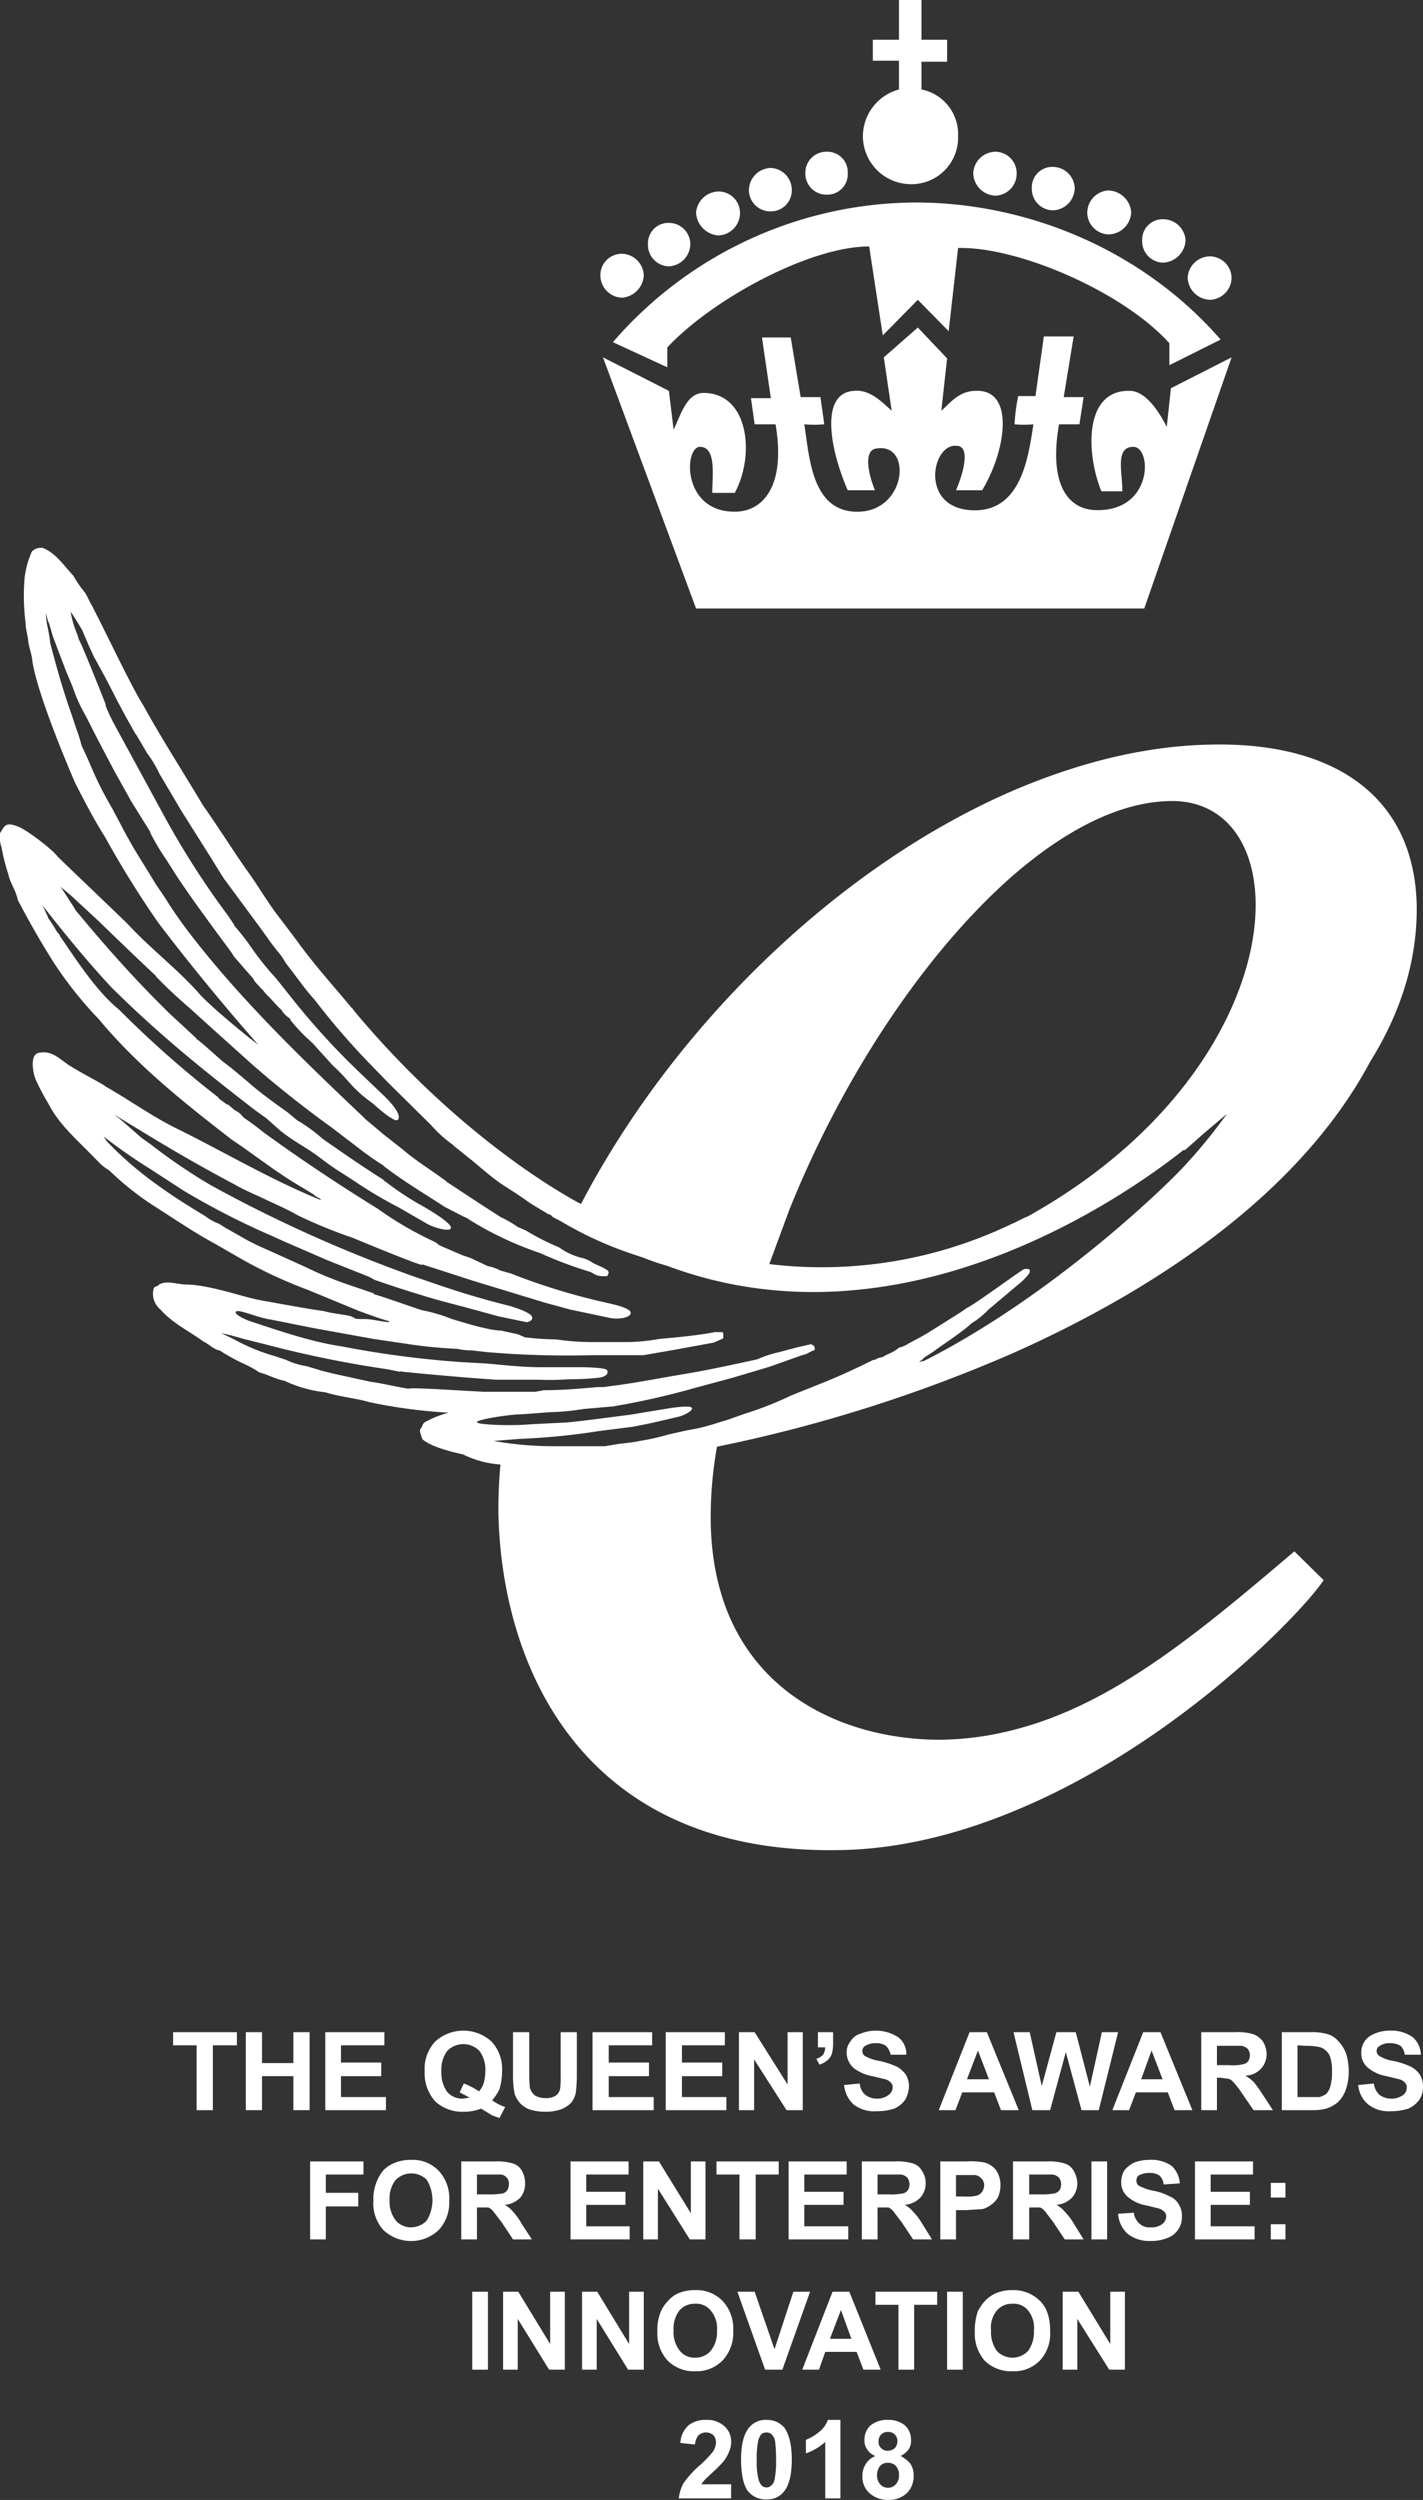 <svg id="Layer_2" data-name="Layer 2" xmlns="http://www.w3.org/2000/svg" viewBox="0 0 272.1 477.8"><rect x="0" y="0" width="272.1" height="477.8" fill="#333333" stroke="none"/><defs><style>.cls-1,.cls-2{fill:#fff;}.cls-1{fill-rule:evenodd;}</style></defs><path class="cls-1" d="M118.9,48.5a4.3,4.3,0,0,1,4.2,4.1,4.5,4.5,0,0,1-4.2,4.3,4.3,4.3,0,0,1-4.1-4.3,4.1,4.1,0,0,1,4.1-4.1Zm99.9,67.8,16.7-48-11.6,5.9-.8,7.4c-1.2-2.4-3.9-7-7.2-6.9-8.7-.1-8.2,12.1-5.3,19.2h4c.1-3.3-1.5-8.5,2.1-8.5s3.8,12.2-6.9,12.1c-5.6,0-9.3-4.9-7.3-16.4h3.9l.8-5.2h-3.8l1.9-11.6h-5.7L198,75.7h-3.3a34.8,34.8,0,0,0-.7,5.4,21.6,21.6,0,0,0,3.6,0c-1,6.7-2.5,17.1-12.1,16.4s-7.3-12.6-2.7-12.3c2.9-.1,1.4,5.3,0,8.5h5c4.6-7.6,6.3-19.3-1.2-19-3.2,0-4.9,2.3-6.6,3.8l1.1-10-5.6-5.9L169,68.3l1.5,10.2c-1.8-1.6-4.1-4.1-7.2-3.8-6.6.4-4.6,11.2-1.2,19h5.2c-1.3-3.2-2.3-7.9.5-8,6.6-.9,5.5,11.8-3.5,12.1s-9.5-10.1-10.5-16.7a24,24,0,0,0,3.8,0c-.2-1.8-.5-3.3-.7-5.2h-3.8l-1.9-11.4h-5.5l1.7,11.6h-3.8l.7,5h4c2,11.8-2.4,16.7-7.8,16.7-10.2,0-9.7-12.5-6.6-12.4s2.3,5.4,2.3,8.8h4.3c3.9-7.2,2.7-19.1-6-19.1-3.3,0-4.4,4.5-5.7,7l-.9-7.4-12.6-6.4,17.8,48ZM175,38.7c21.8,0,43.7,9.3,58.4,26.2l-9.8,4.9V65.6c-8.8-9.8-28.9-18.5-40.4-18.2l-1.8,15.9-5.9-6-6.7,6.8-2.6-17c-11.4,0-30,10.1-38.6,19.3v3.8l-10.4-4.8A76.9,76.9,0,0,1,175,38.7ZM190.4,29a4.1,4.1,0,0,1,4,4.1,4.2,4.2,0,0,1-4,4.3,4.4,4.4,0,0,1-4.3-4.3,4.3,4.3,0,0,1,4.3-4.1Zm10.9,2.9a4.2,4.2,0,0,1,4.2,4,4.3,4.3,0,0,1-4.2,4.3,4.1,4.1,0,0,1-4-4.3,3.9,3.9,0,0,1,4-4Zm10.6,4.5a4.5,4.5,0,0,1,4.4,4.2,4.4,4.4,0,0,1-4.4,4.2,4.2,4.2,0,0,1-4-4.2,4.3,4.3,0,0,1,4-4.2Zm10.5,5.5a4.3,4.3,0,0,1,4.3,4,4.5,4.5,0,0,1-4.3,4.3,4.1,4.1,0,0,1-4-4.3,3.9,3.9,0,0,1,4-4Zm9.1,7.1a4.2,4.2,0,0,1,4,4.1,4.3,4.3,0,0,1-4,4.2,4.4,4.4,0,0,1-4.4-4.2,4.3,4.3,0,0,1,4.4-4.1ZM176.2,17.1a8.7,8.7,0,0,1,7,8.9,8.9,8.9,0,0,1-8.9,9.2A9.2,9.2,0,0,1,165,26a9.3,9.3,0,0,1,6.9-8.9V11.6h-5v-4h5V0h4.3V7.6h4.9v4.2h-4.9v5.3ZM158,29a3.9,3.9,0,0,1,4.1,4.1,3.9,3.9,0,0,1-4.1,4.1,4,4,0,0,1-4-4.1,4,4,0,0,1,4-4.1Zm-10.6,3.1a4.2,4.2,0,0,1,4,4.3,4,4,0,0,1-4,4,4.1,4.1,0,0,1-4.2-4,4.3,4.3,0,0,1,4.2-4.3Zm-10,4.5a4.1,4.1,0,0,1,4.1,4,4.3,4.3,0,0,1-4.1,4.4,4.6,4.6,0,0,1-4.3-4.4,4.4,4.4,0,0,1,4.3-4Zm-9.5,6a4.1,4.1,0,0,1,4.1,4,4.3,4.3,0,0,1-4.1,4.3,4.1,4.1,0,0,1-4-4.3,3.9,3.9,0,0,1,4-4Z" transform="translate(0)"/><path class="cls-1" d="M193.5,258.7c28.6-12.7,55.4-31.2,68.5-55.8,6-9.6,9-19.6,8.9-29.6-.3-20.4-14.9-31.3-38.6-31-12.9.1-26,3.4-38.8,8.9-33.4,14.5-64.6,44.9-82.4,78.9l-.6-.3c-9.5-5.2-26.6-17.2-42.7-36.5-.2-.1-.2-.5-.5-.6-3.4-4.1-7.3-8.4-10.6-13l-3.1-4.1c-2.3-2.9-4.1-6.1-6.2-9s-5.7-8.6-8.6-12.7c-3.8-6.4-7.9-12.7-11.4-19.1-.6-.9-1.4-2.4-1.4-2.4-3-5.6-5.7-11.4-8.5-16.8-.5-.8-.8-1.7-1.3-2.4A22.7,22.7,0,0,1,14,110c-1.8-1.9-3.4-4.4-5.9-5.3a2.5,2.5,0,0,0-2,.7,17.5,17.5,0,0,0-1.4,5.1,41.1,41.1,0,0,0,.2,8.6c0,1.2.4,2.3.5,3.4s.7,2.6.8,3.9c1.1,7.1,8.2,23.3,8.2,23.3,1.8,3.5,3.6,7,5.7,10.3a186.3,186.3,0,0,0,10.2,16.4c6,7.9,12.6,15.9,19.1,23.3l-.9-.7c-3.1-2.4-8.9-7.3-10.5-9.2-4.1-4.6-9.1-8.4-13.3-12.9-.2-.3-10-9.6-13.7-13.2-.7-1.1-5.7-5-7.5-5.7s-2.4-.6-3.1.6-.4.4-.4.6A6.4,6.4,0,0,0,.3,162a38,38,0,0,0,1.3,5.1c.3,1.6,1.5,3.2,1.8,4.9,2.1,4,4.3,7.9,6.9,12a74.1,74.1,0,0,0,8.6,10.8c7.6,9.1,16.5,16.1,25.4,23,4.5,3,8.7,6.4,13.4,9.1l2.3,1.4c.4.5,1.1.6,1.4,1h-.2c-9.8-4-18.6-9.3-28-13.9-4.5-2.3-8.7-5.3-13.1-7.8-.3-.4-5.6-3-7.6-4.5s-3-2.2-5-1.9-1.1,4.3-.6,5.3A43.5,43.5,0,0,0,9.3,211c1.7,3.4,4.7,6.2,7.4,8.9s2.6,2.8,4.2,3.8a54.9,54.9,0,0,0,8.1,6.5c4.1,2.6,8,5.3,12.1,7.5l4.5,2.6a88.4,88.4,0,0,0,13.2,6.2l9.7,4c.3.1,4.2,1.6,5.9,2v.2c-1.6-.1-3.1-.6-4.8-.6s-1.5,0-2.2-.4-3.7-.6-5.4-1.1c-4.1-.6-7.7-1.3-11.7-2S41,245.8,36,245.5c-1.9.1-3.9-.9-5.6,0-.2.4-.8.3-1,.7a3.9,3.9,0,0,0,1.3,4.1c2.4,2.7,5.5,4.1,8.2,6.1,1.1.5,1.9,1.5,3.1,1.7a36.2,36.2,0,0,0,4.3,2.4,21.1,21.1,0,0,1,3.3,1.8c1.6.4,3.1,1.3,4.8,1.6a24.3,24.3,0,0,0,7.8,2.2c2.9.9,5.8,1.1,8.5,1.9a101,101,0,0,0,15.1,2,18.6,18.6,0,0,0-4.7,1.9c-.3.3-.4.9-.7,1.2s.2,1.5.4,2c2.1,1.8,7.6,2.8,7.8,2.9a19,19,0,0,0,7.1,1.9c-.3,3.1-.4,6.1-.4,9,.5,29.3,15.8,65.4,64.8,64.7,11.6-.1,22.9-3,33.4-7.3,31.5-12.8,55.9-38.6,59.6-44.3l-5.6-5.5c-18.7,15.9-35,29.5-54,34.2a57.7,57.7,0,0,1-13.3,1.8c-19.6.2-43.9-10.2-44.3-41.8a76.4,76.4,0,0,1,1.2-14.2A283,283,0,0,0,193.5,258.7Zm-42.6-27.4c10.3-25.7,26.1-49.3,42.6-63.8,10.1-8.8,20.5-14.2,30.1-14.4,25.8-.7,24.6,50.6-27.1,79.4-1.1.4-2,1-3,1.4a83.9,83.9,0,0,1-46.4,7.7Zm-19.7,42.1-3.5.8a42.8,42.8,0,0,1-5.4,1.2c-1.3.3-2.8.4-4.2.6l-2.4.4h-9.2a65.1,65.1,0,0,1-12.1-1l5-.4a130.3,130.3,0,0,0,15.2-1.5l6.3-.8c3.3-.6,5.3-1.1,8.7-1.9,1-.2,2.9-1.1,2.7-1.7s-4,0-4.6.1l-7.3,1.2c-5.5.7-10.6,1.4-12.6,1.5s-4.5.2-7.6.4-9,0-9-.5,6.3-1.5,8.6-1.5l5.4-.4a44.8,44.8,0,0,0,6.3-.6l5.7-.5a144.1,144.1,0,0,0,15.9-3.6l6.7-1.8,5.4-1.6,2-.6,5.9-2.1,1-.3,1.4-.7h.2a.8.8,0,0,0-.1-.9l-.5-.3-2.2.5-1.2.3-2.6.7a21.6,21.6,0,0,0-4.3,1.4c-4.6,1-9.1,2-13.9,2.8s-8.8,1.6-13.2,2.2h-.1l-2.2.3h-1.1c-3.3.3-6.8.6-10.3.6l-1.6.3h-10l-7.1-.4c-5.3-.3-6.8-.3-7.1-.2s-6-1.2-7.3-1.3l-7.3-1.6-2-.5-3-.9a13.6,13.6,0,0,1-3.9-1.2l-2.1-.7a37.4,37.4,0,0,1-8-3.3l-2.3-1.1c1.6.3,4.3,1.1,4.3,1.1l4.4,1.1a209.8,209.8,0,0,0,23.1,4.7l2.5.5v-.2a1.1,1.1,0,0,0,.7.2c6.1.6,11.7,1.1,17.6,1.5h8.3c2,.1,4,0,6-.1a47.7,47.7,0,0,0,5.4-.3c1.3-.2,1.8-.8,1.5-1.4s-5.2-.6-5.2-.6h-7.6c-3.5,0-6.8-.4-10.3-.7l-5.2-.3a188.5,188.5,0,0,1-22.6-3c-5.5-.8-11.7-2.9-17.7-4.9,0,0-2.8-1.1-2.4-1.7s4.3,1.2,6.7,1.5l8,1.6,11.6,2.1,6.1.9a91.5,91.5,0,0,0,10,1,12.7,12.7,0,0,0,2.8.3l2.6.3a180.4,180.4,0,0,0,20.6.6h9.6l6.3-1.1,7.1-1.3,1.8-.8v-1l-.2-.2h-1.4c-3.7.7-7.4,1-10.6,1.3a38,38,0,0,1-5.9.6h-7.4a48.5,48.5,0,0,1-6.4-.5,58.5,58.5,0,0,1-6-.4L99,255l-1.4-.3-1.8-.4h-.4l-1.5-.2-.9-.2c-2.4-.5-4.5-1.2-6.6-1.8a29.6,29.6,0,0,0-5.8-1.7c-7-2.4-8.7-3-9.1-3v-.2l-4.4-1.5a70.5,70.5,0,0,1-8.6-3.5l-6.4-2.9-2.7-1.2-2-1L43,234.6l-1.1-.7a10.3,10.3,0,0,1-2.7-1.5c-7.5-4.5-13.5-8.7-18.8-14.3l-.6-.9a103.7,103.7,0,0,0,8.9,6.2l6.3,4.1a146.7,146.7,0,0,0,17.2,8.8l2.2,1,8.3,3.6,7.8,3.1.6.3.5.3c4.3,1.5,8.7,2.9,13,4.1l4.2,1.1,6.6,1.8,5.3,1.1s1.4-.2,1-1.1-4.2-2-4.2-2c-8.5-2.1-13.8-4.1-17.7-5.4a266.8,266.8,0,0,1-34.5-15l-3.2-1.7-2-1.1a107.2,107.2,0,0,1-11.3-7.7l-1.7-1.2h0l-4-3.5L21.8,213l5.1,3.1c7.2,4.4,12.7,7.5,18,10.3,1.9,1.1,4.1,2,6.2,3s3.8,1.7,5.7,2.8l.8.4a97.4,97.4,0,0,0,9.9,4c5.3,2.2,12.2,5,13.3,5.2l-.2-.2,9.9,3.2,13.8,4.2,4.8,1.3,7.6,1.6c1.4.3,3.9,0,3.9-1s-4.2-1.8-5-2a122.4,122.4,0,0,1-17.9-5.5l-2.1-.6a7,7,0,0,0-2.3-.8l-3.4-1.6-1.5-.5L84,238l-.6-.5-.6-.3A66.7,66.7,0,0,1,72.2,231c-6-3.7-12.1-7.7-18.2-12l-3.5-2.5c-2.6-2.1-3.7-2.7-4-3a4,4,0,0,0-1.6-1.3l-1.3-1.1h-.2l-1.5-1.1-.2-.3a196.4,196.4,0,0,1-18.9-16.7c-3.3-2.7-6-6.4-8.4-9.8l-3-4.4h.1l-.6-.7a28.4,28.4,0,0,0-1.8-2.8h.1l-.4-.8a16.4,16.4,0,0,0-.7-1.5c4.9,6.3,9.2,11.4,13.2,15.7,8.9,8.8,17,15.4,27.5,23.5l2.1,1.5,2.7,2.4c2.9,2.3,4.9,3.1,7.9,5.4s4.5,3,6.5,4.4a86.1,86.1,0,0,0,8.3,4.9l5.2,3c1.7,1,5.1,1.8,4.7.7s-4.3-3.4-6.3-4.5c-4.6-2.7-6.2-4.3-6.6-4.4h.2c-3.5-2.2-7.6-5-11.6-7.8l-.5-.4a29.7,29.7,0,0,0-4.6-3.3l-1.2-1-.6-.5-2.1-1.5c-1.9-1.4-3.8-2.8-5.7-4.5l-3-2.5-1.7-1.3c-3.6-3.2-4.6-4.1-5.1-4.3h.2l-5.4-5L30.7,192c-5-5-10.1-10.6-16.3-18.1l-.2-.4-2.6-4,1.8,1.5,5.2,4.8c9.2,8.9,11,10.5,11.3,10.8h-.1c2,2.1,4.3,4.2,6.5,6.1l3.2,2.9,8.9,8,2.8,2.4c4.2,3.5,8.2,6.6,12.1,9.4l5.5,4.2a51,51,0,0,0,4.6,3.2h-.1c2.6,2,5.2,3.7,7.9,5.4l3.9,2.5.6.3,2.7,1.4,1.1.5h-.1a64.8,64.8,0,0,0,13.9,6.6,76.8,76.8,0,0,0,9.6,3.6l.4.2a3.2,3.2,0,0,0,2,.6h.8l.3-.6h0a2.3,2.3,0,0,1-.1-.4,7,7,0,0,0-1.6-.9l-1.3-.6a6.1,6.1,0,0,0-1.8-.9,12.6,12.6,0,0,1-4.7-2.1,46.5,46.5,0,0,1-6.3-3.2l-.9-.4-.7-.3a21.6,21.6,0,0,0-3.3-1.9l-3.4-2.2-2.9-1.9-4.1-2.7h.1l-1.4-1c-2.4-1.7-4.9-3.3-7.1-5.2l-3.7-2.9c-2.8-2.4-3.4-2.8-3.5-3h0c-11.5-10.9-23.6-22.5-33.5-35.4a81.9,81.9,0,0,1-4.7-6.8l-1.7-2.5-2.2-3.6c-1.6-2.5-3.1-5.1-4.4-7.6l-1.8-3.4a65.8,65.8,0,0,1-4.2-8.4l-.8-1.8-.8-1.7a29.9,29.9,0,0,0-1-3.2l-.9-2.7c-1.8-5.1-3-9.5-4.1-13.7a28.6,28.6,0,0,0-.6-3.5L8.8,118v-.9h0a7.3,7.3,0,0,0,.6,2.1l.7,2.4,2.5,6.6,1.3,3.1a29.4,29.4,0,0,0,2.6,5.7l1.4,2.8,2.4,4.6,1.7,3.2,2.4,4.3L25,153l3.8,6.1h-.1a44.6,44.6,0,0,0,3.1,5.2l2.1,3.3c3.2,4.8,6.5,9.2,10.4,14.5l.5.8.8.9,1.2,1.4,1.6,1.8a3.8,3.8,0,0,0,.9,1.2l.8.9h.1l.2.3.4.5,1,1a27.4,27.4,0,0,0,2.2,2.3h-.1a5.6,5.6,0,0,0,1.6,1.5v.2a31.8,31.8,0,0,0,3,3.3l1.3,1.2,3.8,4.2c3.6,3.3,3.4,4.2,7.7,7.3,0,0,4.2,3.9,4.8,3.1s-.6-2.5-2.5-4.4l-4.5-4.3a140.5,140.5,0,0,1-12.8-13.9l-3.5-4.4a52.6,52.6,0,0,1-4.8-6,50.7,50.7,0,0,0-3.3-4.2h.1l-1.2-1.8a160.6,160.6,0,0,1-11.8-18.3L22,138.7a33.5,33.5,0,0,1-1.8-3.8v-.3c-.2-.5-4.7-11.9-5.1-12.3l-.3-1a19.1,19.1,0,0,1-1.3-4.4c.9,1.3,1.6,2.5,2.2,3.5l1.2,2.8,1,2.2,2.3,4.2c1.6,3.1,3.2,6.3,5,9.4l.6,1.1.3.4,2,3.4a23.6,23.6,0,0,1,2.4,4l4.2,7.1,5.8,9.2s2.5,4.1,2.6,4.1l6.5,8.8,2.3,3.2,1,1.3a13.1,13.1,0,0,1,1.7,2.4l1.6,2.1c1.3,1.7,2.5,3.4,3.9,4.9a140,140,0,0,0,10.8,12.5l3.3,3.4,8.2,8.1a24.9,24.9,0,0,0,4.2,3.8l.3.3,3.5,2.8c1.8,1.5,3.6,3.1,5.5,4.4l3.1,2,2.6,1.8,3,1.8h-.1l.8.3.4.4,1.7.9a69.7,69.7,0,0,0,13.3,6.1l2.4.8a38.1,38.1,0,0,0,4.4,1.5c44.5,16.7,86.9-12.7,98.8-22.1h.3l3.5-3.1,4.5-3.8a102.3,102.3,0,0,1-7.9,9.7c-3.3,3.7-25.1,24.9-50,37.5l-1,.2.6-.4.5-.5s2.1-1.3,2.1-1.4c2-1.4,4.1-2.8,6.1-4.4l.8-.7a15.5,15.5,0,0,0,3.2-2.6l6.3-5.3s1.7-1.5,1.6-2v-.4h-.2a1.3,1.3,0,0,0-1.4.3c-.2,0-9.5,6.8-10.3,7l-1.3.9-6.2,3.9h0l-1.2.7-1.5.8-1.1.6a6.6,6.6,0,0,1-1.5.7h-.2a8,8,0,0,1-2.2,1.3l-.4.2-.7.4a2.9,2.9,0,0,0-1.4.5H167c-2.8,1.4-5.8,2.8-9.2,4.2l-6.5,2.6a64.1,64.1,0,0,1-8.6,3.4l-3.4,1.2-2.6.8A37,37,0,0,1,131.2,273.4Z" transform="translate(0)"/><path class="cls-2" d="M37.6,403.3V390.9H33.1v-2.5H45.3v2.5H40.7v12.4Z" transform="translate(0)"/><path class="cls-2" d="M47,403.3V388.4h3.1v5.9h6v-5.9h3.1v14.9H56.1v-6.5h-6v6.5Z" transform="translate(0)"/><path class="cls-2" d="M62.2,403.3V388.4H73.5v2.5H65.2v3.3h7.7v2.6H65.2v4h8.6v2.5Z" transform="translate(0)"/><path class="cls-2" d="M94.1,401.4a8.5,8.5,0,0,0,2.5,1.3l-1.1,2.1-1.4-.5L92,403a8.8,8.8,0,0,1-3.3.6,7.6,7.6,0,0,1-5.5-2,8.1,8.1,0,0,1-2-5.7,7.7,7.7,0,0,1,2-5.7,8,8,0,0,1,10.8,0,7.7,7.7,0,0,1,2,5.7,11.6,11.6,0,0,1-.5,3.4A8.5,8.5,0,0,1,94.1,401.4Zm-2.5-1.7a4.2,4.2,0,0,0,.9-1.6,7.8,7.8,0,0,0,.3-2.2,6,6,0,0,0-1.1-3.9,4.3,4.3,0,0,0-6.2,0,6,6,0,0,0-1.1,3.9,6.2,6.2,0,0,0,1.1,3.9,3.8,3.8,0,0,0,3,1.3l1.3-.2-1.9-1,.8-1.7A15.9,15.9,0,0,1,91.6,399.7Z" transform="translate(0)"/><path class="cls-2" d="M98.1,388.4h3.1v8.1c0,1.3.1,2.1.1,2.5a3.1,3.1,0,0,0,1,1.5,3.9,3.9,0,0,0,2,.5,3.4,3.4,0,0,0,2-.5,2,2,0,0,0,.8-1.3,16.3,16.3,0,0,0,.1-2.5v-8.3h3.1v7.8a29.2,29.2,0,0,1-.2,3.8,4.8,4.8,0,0,1-.9,1.9,5.7,5.7,0,0,1-1.8,1.2,8.5,8.5,0,0,1-3,.5,9.5,9.5,0,0,1-3.3-.5,4.9,4.9,0,0,1-1.8-1.3,6.5,6.5,0,0,1-.9-1.6,18.7,18.7,0,0,1-.3-3.8Z" transform="translate(0)"/><path class="cls-2" d="M113.3,403.3V388.4h11.4v2.5h-8.3v3.3h7.7v2.6h-7.7v4H125v2.5Z" transform="translate(0)"/><path class="cls-2" d="M127.3,403.3V388.4h11.3v2.5h-8.2v3.3h7.7v2.6h-7.7v4h8.5v2.5Z" transform="translate(0)"/><path class="cls-2" d="M141.3,403.3V388.4h3l6.3,10v-10h2.9v14.9h-3.1l-6.2-9.7v9.7Z" transform="translate(0)"/><path class="cls-2" d="M156.4,388.4h2.9v2.1a8.4,8.4,0,0,1-.2,1.9,2.9,2.9,0,0,1-.8,1.3,5.1,5.1,0,0,1-1.6.9l-.6-1.1a3.2,3.2,0,0,0,1.3-.8,2.9,2.9,0,0,0,.4-1.4h-1.4Z" transform="translate(0)"/><path class="cls-2" d="M161.4,398.5l3-.3a3.1,3.1,0,0,0,1.1,2.2,3.6,3.6,0,0,0,2.2.7,3.4,3.4,0,0,0,2.2-.7,1.9,1.9,0,0,0,.8-1.4,1.2,1.2,0,0,0-.3-.9,2.3,2.3,0,0,0-1.1-.7l-2.5-.6a8.3,8.3,0,0,1-3.5-1.5,3.9,3.9,0,0,1-1.4-3,3.1,3.1,0,0,1,.7-2.1,3.2,3.2,0,0,1,1.9-1.5,7.8,7.8,0,0,1,7.3.7,4,4,0,0,1,1.5,3.3h-3a3.4,3.4,0,0,0-.9-1.7,3.3,3.3,0,0,0-1.9-.5,3.8,3.8,0,0,0-2.2.6,1.2,1.2,0,0,0,0,1.8,8.3,8.3,0,0,0,2.9,1,15.6,15.6,0,0,1,3.3,1.1,5,5,0,0,1,1.7,1.5,4.3,4.3,0,0,1,.6,2.4,5.5,5.5,0,0,1-.7,2.4,5.1,5.1,0,0,1-2.1,1.7,10.4,10.4,0,0,1-3.3.5,6.5,6.5,0,0,1-4.5-1.3A5.9,5.9,0,0,1,161.4,398.5Z" transform="translate(0)"/><path class="cls-2" d="M194.8,403.3h-3.4l-1.3-3.4H184l-1.3,3.4h-3.2l5.9-14.9h3.3Zm-5.7-5.9-2.1-5.5-2.1,5.5Z" transform="translate(0)"/><path class="cls-2" d="M197.4,403.3l-3.6-14.9h3.1l2.3,10.3,2.8-10.3h3.7l2.7,10.4,2.3-10.4h3.1l-3.7,14.9h-3.3l-3-11.1-3,11.1Z" transform="translate(0)"/><path class="cls-2" d="M228,403.3h-3.4l-1.3-3.4h-6.1l-1.3,3.4h-3.2l5.9-14.9h3.3Zm-5.7-5.9-2.1-5.5-2,5.5Z" transform="translate(0)"/><path class="cls-2" d="M229.7,403.3V388.4h6.4a10.4,10.4,0,0,1,3.6.4,4,4,0,0,1,1.8,1.4,4.8,4.8,0,0,1,.7,2.4,4.1,4.1,0,0,1-1.1,2.8,4.2,4.2,0,0,1-3,1.3,7.6,7.6,0,0,1,1.7,1.3,27.5,27.5,0,0,1,1.7,2.4l1.9,2.9h-3.7l-2.2-3.2a15.4,15.4,0,0,0-1.7-2.2,1.8,1.8,0,0,0-.9-.6l-1.5-.2h-.7v6.2Zm3-8.6H235a8.7,8.7,0,0,0,2.8-.2,1.5,1.5,0,0,0,.9-.6,2,2,0,0,0,.3-1.1,2.1,2.1,0,0,0-.4-1.2,2.3,2.3,0,0,0-1.2-.6h-4.7Z" transform="translate(0)"/><path class="cls-2" d="M245.1,388.4h5.6a10.7,10.7,0,0,1,2.9.3,4.3,4.3,0,0,1,2.3,1.4,7,7,0,0,1,1.5,2.4,11.3,11.3,0,0,1,.5,3.5,10.2,10.2,0,0,1-.5,3.2,6.1,6.1,0,0,1-1.6,2.6,6.6,6.6,0,0,1-2.2,1.2,10.1,10.1,0,0,1-2.7.3h-5.8Zm3,2.5v9.9h4.2a5.2,5.2,0,0,0,1.3-.6,3.5,3.5,0,0,0,.8-1.5,10.1,10.1,0,0,0,.3-2.7,9.1,9.1,0,0,0-.3-2.7,2.8,2.8,0,0,0-.9-1.4,2.7,2.7,0,0,0-1.4-.7,13.4,13.4,0,0,0-2.6-.2Z" transform="translate(0)"/><path class="cls-2" d="M259.7,398.5l3-.3a3.6,3.6,0,0,0,1.1,2.2,3.8,3.8,0,0,0,2.2.7,3.7,3.7,0,0,0,2.3-.7,1.7,1.7,0,0,0,.7-1.4,1.2,1.2,0,0,0-.3-.9,2.3,2.3,0,0,0-1.1-.7l-2.5-.6a7.7,7.7,0,0,1-3.4-1.5,3.6,3.6,0,0,1-1.4-3,3.7,3.7,0,0,1,.6-2.1,4,4,0,0,1,1.9-1.5,7.3,7.3,0,0,1,3-.6,7,7,0,0,1,4.4,1.3,4.7,4.7,0,0,1,1.5,3.3h-3.1a2.7,2.7,0,0,0-.8-1.7,3.7,3.7,0,0,0-2-.5,3.3,3.3,0,0,0-2.1.6,1.1,1.1,0,0,0,0,1.8,6.8,6.8,0,0,0,2.8,1,15.6,15.6,0,0,1,3.3,1.1,5,5,0,0,1,1.7,1.5,4.3,4.3,0,0,1,.6,2.4,4.4,4.4,0,0,1-.7,2.4,5.1,5.1,0,0,1-2.1,1.7,10.4,10.4,0,0,1-3.3.5,6.4,6.4,0,0,1-4.4-1.3A5.6,5.6,0,0,1,259.7,398.5Z" transform="translate(0)"/><path class="cls-2" d="M59.3,428V413.1H69.5v2.5H62.3v3.5h6.2v2.6H62.3V428Z" transform="translate(0)"/><path class="cls-2" d="M71.4,420.6a8.6,8.6,0,0,1,.7-3.8,7.4,7.4,0,0,1,1.3-2.1,6.3,6.3,0,0,1,2-1.3,7.9,7.9,0,0,1,3.2-.6,6.9,6.9,0,0,1,5.3,2.1,7.7,7.7,0,0,1,2,5.7,7.7,7.7,0,0,1-2,5.6,7.7,7.7,0,0,1-10.6,0A7.6,7.6,0,0,1,71.4,420.6Zm3.1-.1a5.7,5.7,0,0,0,1.2,3.9,3.8,3.8,0,0,0,2.9,1.3,4.2,4.2,0,0,0,3-1.3,7.5,7.5,0,0,0,0-7.8,4.2,4.2,0,0,0-6,.1A5.7,5.7,0,0,0,74.5,420.5Z" transform="translate(0)"/><path class="cls-2" d="M88.2,428V413.1h6.4a10.4,10.4,0,0,1,3.5.4,2.9,2.9,0,0,1,1.7,1.4,4.8,4.8,0,0,1,.6,2.4,4,4,0,0,1-.9,2.7,4.7,4.7,0,0,1-3,1.4,5.3,5.3,0,0,1,1.6,1.3,12.7,12.7,0,0,1,1.7,2.4l1.9,2.9H98.1l-2.2-3.3-1.6-2.1a2.8,2.8,0,0,0-.9-.7H91.2V428Zm3-8.6h2.3a13.1,13.1,0,0,0,2.7-.2,1.6,1.6,0,0,0,.8-.6,2.1,2.1,0,0,0,.3-1.2,1.6,1.6,0,0,0-.4-1.2,1.7,1.7,0,0,0-1.1-.6H91.2Z" transform="translate(0)"/><path class="cls-2" d="M109.1,428V413.1h11.1v2.5h-8.1v3.3h7.5v2.5h-7.5v4.1h8.3V428Z" transform="translate(0)"/><path class="cls-2" d="M123,428V413.1h3l6.1,9.9v-9.9h2.8V428h-3l-6.1-9.7V428Z" transform="translate(0)"/><path class="cls-2" d="M141.4,428V415.6H137v-2.5h11.9v2.5h-4.4V428Z" transform="translate(0)"/><path class="cls-2" d="M150.8,428V413.1h11.1v2.5h-8.1v3.3h7.5v2.5h-7.5v4.1h8.4V428Z" transform="translate(0)"/><path class="cls-2" d="M164.8,428V413.1h6.3a10.1,10.1,0,0,1,3.5.4,2.9,2.9,0,0,1,1.7,1.4,4,4,0,0,1,.7,2.4,4.1,4.1,0,0,1-1,2.7,4.7,4.7,0,0,1-3,1.4,5.3,5.3,0,0,1,1.6,1.3,12,12,0,0,1,1.8,2.4l1.8,2.9h-3.6l-2.2-3.3-1.6-2.1a2.8,2.8,0,0,0-.9-.7h-2.1V428Zm3-8.6H170a11.6,11.6,0,0,0,2.7-.2,1.5,1.5,0,0,0,.9-.6,2.2,2.2,0,0,0-.1-2.4,2.3,2.3,0,0,0-1.2-.6h-4.5Z" transform="translate(0)"/><path class="cls-2" d="M179.8,428V413.1h4.9a13.9,13.9,0,0,1,3.5.2,4,4,0,0,1,2.2,1.4,4.9,4.9,0,0,1,.9,3,5.6,5.6,0,0,1-.5,2.3,4.4,4.4,0,0,1-1.3,1.4,4.8,4.8,0,0,1-1.6.8l-3.1.2h-2V428Zm3-12.4v4.2h1.7a6.9,6.9,0,0,0,2.4-.2,2.2,2.2,0,0,0,.9-.7,2.8,2.8,0,0,0,.4-1.2,1.9,1.9,0,0,0-.5-1.3,2.1,2.1,0,0,0-1.2-.7h-3.7Z" transform="translate(0)"/><path class="cls-2" d="M193.7,428V413.1h6.4a10.1,10.1,0,0,1,3.5.4,2.9,2.9,0,0,1,1.7,1.4,4.8,4.8,0,0,1,.7,2.4,4.1,4.1,0,0,1-1,2.7,4.7,4.7,0,0,1-3,1.4,5.3,5.3,0,0,1,1.6,1.3,12,12,0,0,1,1.8,2.4l1.8,2.9h-3.6l-2.2-3.3-1.6-2.1a2.8,2.8,0,0,0-.9-.7h-2.1V428Zm3.1-8.6H199a13.1,13.1,0,0,0,2.7-.2,1.8,1.8,0,0,0,.9-.6,2.2,2.2,0,0,0-.1-2.4,2.3,2.3,0,0,0-1.2-.6h-4.5Z" transform="translate(0)"/><path class="cls-2" d="M208.7,428V413.1h3V428Z" transform="translate(0)"/><path class="cls-2" d="M213.8,423.1l3-.2a3.3,3.3,0,0,0,1.1,2.1,2.8,2.8,0,0,0,2.1.7,3.4,3.4,0,0,0,2.2-.6,1.9,1.9,0,0,0,.8-1.4,1.2,1.2,0,0,0-.3-.9,2.3,2.3,0,0,0-1.1-.7l-2.4-.6a7.2,7.2,0,0,1-3.4-1.5,3.6,3.6,0,0,1-1.4-3,4.3,4.3,0,0,1,.6-2.2,5.8,5.8,0,0,1,1.9-1.5,8.4,8.4,0,0,1,2.9-.5,6.7,6.7,0,0,1,4.3,1.2,5.1,5.1,0,0,1,1.5,3.3l-3.1.2a2.5,2.5,0,0,0-.8-1.7,3.1,3.1,0,0,0-1.9-.5,4.1,4.1,0,0,0-2.1.5,1.3,1.3,0,0,0-.4,1,1.2,1.2,0,0,0,.4.9,10,10,0,0,0,2.8,1,10.6,10.6,0,0,1,3.2,1.1,3.5,3.5,0,0,1,1.7,1.5,4.1,4.1,0,0,1,.6,2.3,4.2,4.2,0,0,1-2.7,4.1,8.1,8.1,0,0,1-3.3.6,6.7,6.7,0,0,1-4.3-1.3A5.6,5.6,0,0,1,213.8,423.1Z" transform="translate(0)"/><path class="cls-2" d="M228.5,428V413.1h11.1v2.5h-8.1v3.3H239v2.5h-7.5v4.1h8.4V428Z" transform="translate(0)"/><path class="cls-2" d="M243,420v-2.8h2.8V420Zm0,8v-2.9h2.8V428Z" transform="translate(0)"/><path class="cls-2" d="M90.3,452.9V438h3v14.9Z" transform="translate(0)"/><path class="cls-2" d="M96.2,452.9V438h2.9l6.1,10V438H108v14.9h-3l-6-9.7v9.7Z" transform="translate(0)"/><path class="cls-2" d="M111.3,452.9V438h2.9l6.1,10V438h2.8v14.9h-3l-6-9.7v9.7Z" transform="translate(0)"/><path class="cls-2" d="M125.7,445.6a9.1,9.1,0,0,1,.7-3.9,6.6,6.6,0,0,1,1.4-2,5.2,5.2,0,0,1,1.9-1.4,7.9,7.9,0,0,1,3.2-.6,6.9,6.9,0,0,1,5.3,2.1,7.7,7.7,0,0,1,2,5.7,7.7,7.7,0,0,1-2,5.6,6.9,6.9,0,0,1-5.2,2.1,7.1,7.1,0,0,1-5.3-2A7.6,7.6,0,0,1,125.7,445.6Zm3.1-.2a5.7,5.7,0,0,0,1.2,3.9,3.5,3.5,0,0,0,2.9,1.3,3.8,3.8,0,0,0,3-1.3,5.7,5.7,0,0,0,1.2-3.9,5.2,5.2,0,0,0-1.2-3.8,3.5,3.5,0,0,0-3-1.3,3.8,3.8,0,0,0-3,1.3A5.7,5.7,0,0,0,128.8,445.4Z" transform="translate(0)"/><path class="cls-2" d="M146.3,452.9,141,438h3.3l3.8,11,3.6-11h3.2l-5.3,14.9Z" transform="translate(0)"/><path class="cls-2" d="M168.4,452.9h-3.3l-1.3-3.4h-6l-1.2,3.4h-3.2l5.8-14.9h3.2Zm-5.6-5.9-2-5.5-2.1,5.5Z" transform="translate(0)"/><path class="cls-2" d="M171.8,452.9V440.5h-4.4V438h11.8v2.5h-4.4v12.4Z" transform="translate(0)"/><path class="cls-2" d="M181.1,452.9V438h3v14.9Z" transform="translate(0)"/><path class="cls-2" d="M186.4,445.6a11,11,0,0,1,.6-3.9,9,9,0,0,1,1.4-2,6.6,6.6,0,0,1,2-1.4,7.9,7.9,0,0,1,3.2-.6,7.1,7.1,0,0,1,5.3,2.1c1.3,1.3,1.9,3.2,1.9,5.7a7.6,7.6,0,0,1-1.9,5.6,6.9,6.9,0,0,1-5.3,2.1,7.2,7.2,0,0,1-5.3-2A7.9,7.9,0,0,1,186.4,445.6Zm3.1-.2a6.2,6.2,0,0,0,1.1,3.9,4.1,4.1,0,0,0,6,0,6.2,6.2,0,0,0,1.1-3.9,5.2,5.2,0,0,0-1.1-3.8,3.5,3.5,0,0,0-3-1.3,3.8,3.8,0,0,0-3,1.3A5.2,5.2,0,0,0,189.5,445.4Z" transform="translate(0)"/><path class="cls-2" d="M203.2,452.9V438h3l6.1,10V438h2.8v14.9h-3l-6.1-9.7v9.7Z" transform="translate(0)"/><path class="cls-2" d="M139.8,474.8v2.7h-10a7.5,7.5,0,0,1,.9-2.9,18.3,18.3,0,0,1,3.2-3.5,22.2,22.2,0,0,0,2.4-2.5,3.2,3.2,0,0,0,.6-1.7,2.1,2.1,0,0,0-.5-1.5,2.2,2.2,0,0,0-2.8,0,3,3,0,0,0-.7,1.8l-2.8-.3a4.8,4.8,0,0,1,1.6-3.4,5.2,5.2,0,0,1,3.3-1,4.8,4.8,0,0,1,3.5,1.2,3.8,3.8,0,0,1,1.3,3,4.3,4.3,0,0,1-.4,1.9,7.7,7.7,0,0,1-1.1,1.9c-.4.4-1,1.1-1.9,1.9l-1.7,1.6-.6.8Z" transform="translate(0)"/><path class="cls-2" d="M146.6,462.5A4.3,4.3,0,0,1,150,464c.9,1.3,1.4,3.3,1.4,6.1s-.5,4.9-1.5,6.1a4,4,0,0,1-3.3,1.5,4.4,4.4,0,0,1-3.6-1.6c-.8-1.1-1.3-3.1-1.3-6s.5-4.8,1.5-6.1A4.1,4.1,0,0,1,146.6,462.5Zm0,2.4a1.7,1.7,0,0,0-1,.3,3.3,3.3,0,0,0-.6,1.2,15.8,15.8,0,0,0-.3,3.7,13.7,13.7,0,0,0,.3,3.6,3.1,3.1,0,0,0,.6,1.3,1.3,1.3,0,0,0,1,.4,1.2,1.2,0,0,0,.9-.4,1.7,1.7,0,0,0,.6-1.1,16.8,16.8,0,0,0,.3-3.8,26.7,26.7,0,0,0-.2-3.6,2.6,2.6,0,0,0-.7-1.3A1.6,1.6,0,0,0,146.6,464.9Z" transform="translate(0)"/><path class="cls-2" d="M160.7,477.5h-2.9V466.7a10.7,10.7,0,0,1-3.7,2.2v-2.6a8.7,8.7,0,0,0,2.4-1.4,5.1,5.1,0,0,0,1.8-2.4h2.4Z" transform="translate(0)"/><path class="cls-2" d="M167.4,469.4a3,3,0,0,1-1.6-1.3,2.7,2.7,0,0,1-.5-1.8,3.7,3.7,0,0,1,1.1-2.7,5,5,0,0,1,3.4-1.1,4.9,4.9,0,0,1,3.3,1.1,3.7,3.7,0,0,1,1.1,2.7,3,3,0,0,1-.5,1.9,4.4,4.4,0,0,1-1.5,1.2,5.8,5.8,0,0,1,1.9,1.5,4,4,0,0,1,.6,2.2,4.5,4.5,0,0,1-1.3,3.4,5,5,0,0,1-3.5,1.3,5.3,5.3,0,0,1-3.4-1.1,4.2,4.2,0,0,1-1.6-3.5,4.3,4.3,0,0,1,.6-2.2A3.8,3.8,0,0,1,167.4,469.4Zm.3,3.6a2.6,2.6,0,0,0,.6,1.8,2,2,0,0,0,3,0,2.4,2.4,0,0,0,.6-1.8,2.4,2.4,0,0,0-.6-1.7,2,2,0,0,0-1.5-.6,1.9,1.9,0,0,0-1.6.7A3,3,0,0,0,167.7,473Zm.3-6.4a1.5,1.5,0,0,0,.5,1.3,1.7,1.7,0,0,0,1.3.5,2.1,2.1,0,0,0,1.3-.5,2,2,0,0,0,.5-1.4,1.7,1.7,0,0,0-1.8-1.7,1.7,1.7,0,0,0-1.8,1.8Z" transform="translate(0)"/></svg>